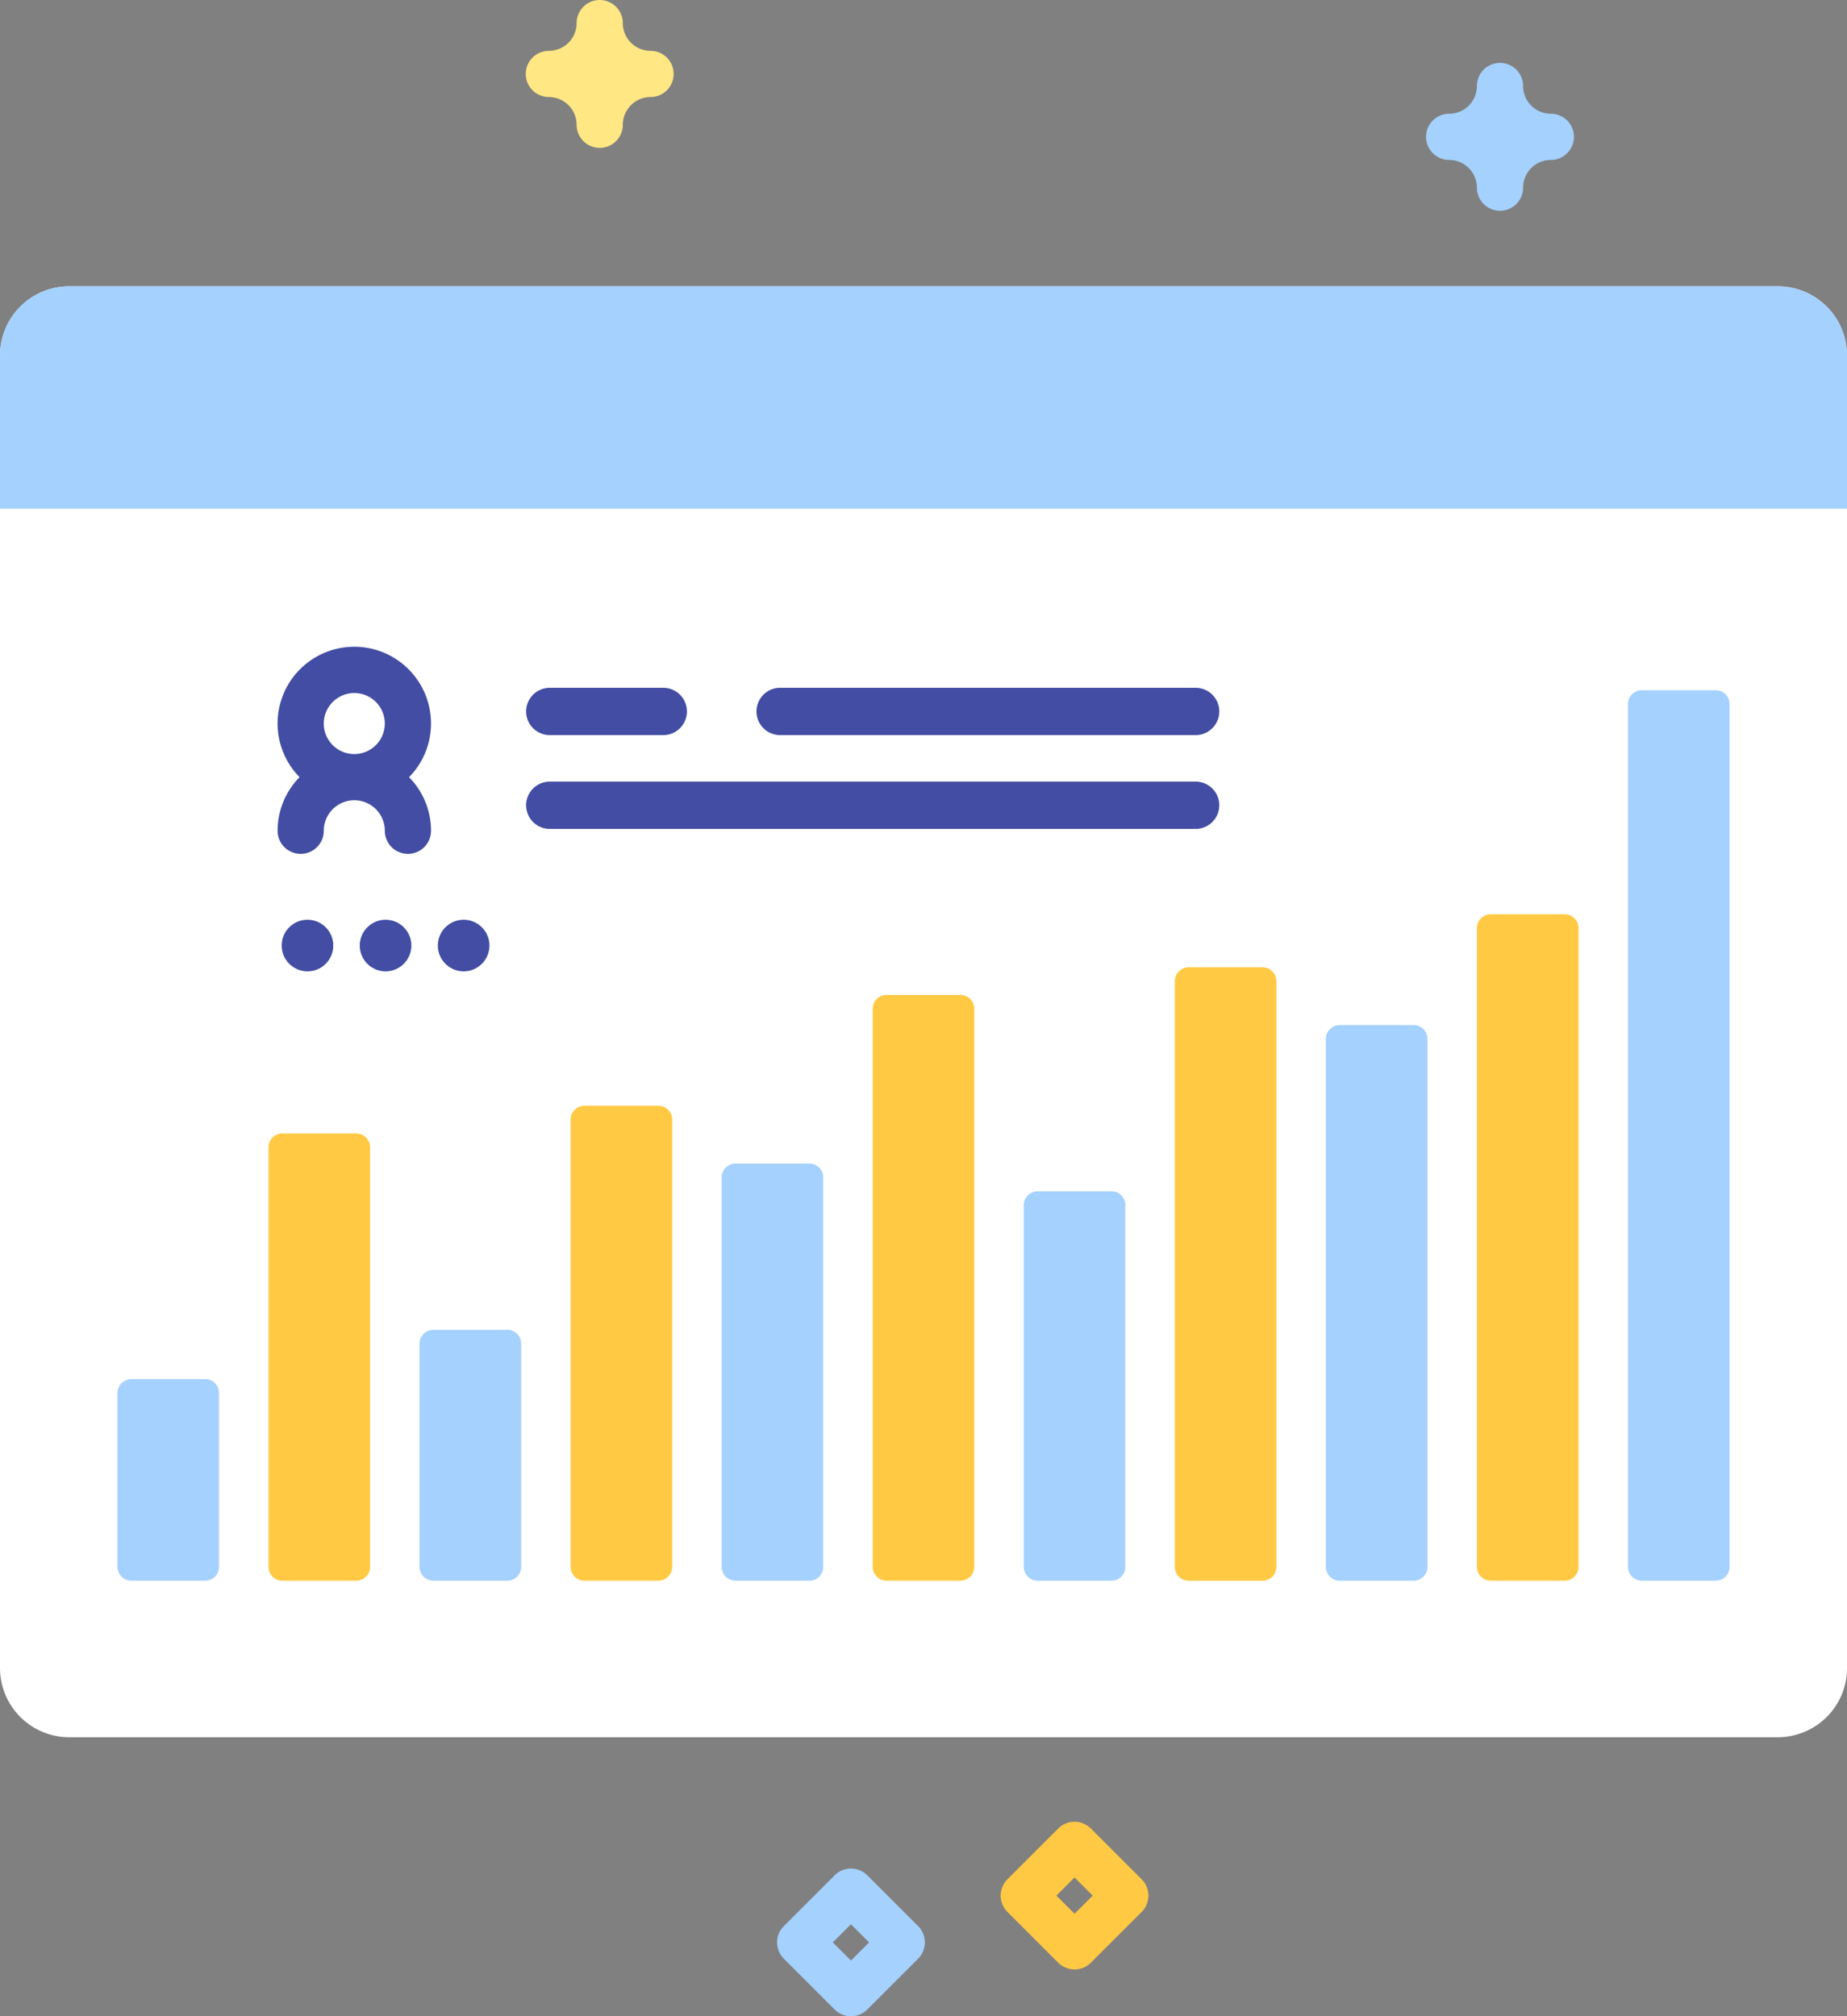 <svg xmlns="http://www.w3.org/2000/svg" width="183.195" height="200" viewBox="0 0 183.195 200"><rect x="0" y="0" width="183.195" height="200" fill="#808080" stroke="none"/><defs><style>.a{fill:#fff;}.b{fill:#a5d1fe;}.c{fill:#ffc943;}.d{fill:#424da3;}.e{fill:#ffe783;}</style></defs><path class="a" d="M239.2,106.536V236.719a6.872,6.872,0,0,1-6.87,6.87H62.87a6.872,6.872,0,0,1-6.87-6.87V106.536a6.872,6.872,0,0,1,6.87-6.87H232.326a6.872,6.872,0,0,1,6.87,6.87Z" transform="translate(-56 -71.265)"/><path class="b" d="M239.2,121.728V106.536a6.87,6.87,0,0,0-6.87-6.87H62.87a6.87,6.87,0,0,0-6.87,6.87v15.192Z" transform="translate(-56 -71.265)"/><path class="c" d="M122.851,327.51h-7.328a1.374,1.374,0,0,1-1.374-1.374V284.521a1.374,1.374,0,0,1,1.374-1.374h7.328a1.374,1.374,0,0,1,1.374,1.374v41.615A1.374,1.374,0,0,1,122.851,327.51Z" transform="translate(-87.517 -170.714)"/><path class="b" d="M90.139,356.35H82.811a1.374,1.374,0,0,1-1.374-1.374V337.73a1.374,1.374,0,0,1,1.374-1.374h7.328a1.374,1.374,0,0,1,1.374,1.374v17.246A1.374,1.374,0,0,1,90.139,356.35Z" transform="translate(-69.787 -199.554)"/><path class="b" d="M155.564,350.56h-7.328a1.374,1.374,0,0,1-1.374-1.374V327.047a1.374,1.374,0,0,1,1.374-1.374h7.328a1.374,1.374,0,0,1,1.374,1.374v22.139A1.374,1.374,0,0,1,155.564,350.56Z" transform="translate(-105.248 -193.764)"/><path class="c" d="M188.277,324.258h-7.328a1.374,1.374,0,0,1-1.374-1.374V278.521a1.374,1.374,0,0,1,1.374-1.374h7.328a1.374,1.374,0,0,1,1.374,1.374v44.364A1.374,1.374,0,0,1,188.277,324.258Z" transform="translate(-122.979 -167.462)"/><path class="b" d="M220.989,331.048h-7.328a1.374,1.374,0,0,1-1.374-1.374V291.047a1.374,1.374,0,0,1,1.374-1.374h7.328a1.374,1.374,0,0,1,1.374,1.374v38.627A1.374,1.374,0,0,1,220.989,331.048Z" transform="translate(-140.709 -174.251)"/><path class="c" d="M253.7,311.25h-7.328A1.374,1.374,0,0,1,245,309.876V254.521a1.374,1.374,0,0,1,1.374-1.374H253.7a1.374,1.374,0,0,1,1.374,1.374v55.355A1.374,1.374,0,0,1,253.7,311.25Z" transform="translate(-158.44 -154.454)"/><path class="b" d="M286.415,334.3h-7.328a1.374,1.374,0,0,1-1.374-1.374V297.047a1.374,1.374,0,0,1,1.374-1.374h7.328a1.374,1.374,0,0,1,1.374,1.374v35.879A1.374,1.374,0,0,1,286.415,334.3Z" transform="translate(-176.171 -177.503)"/><path class="c" d="M319.127,308H311.8a1.374,1.374,0,0,1-1.374-1.374v-58.1a1.374,1.374,0,0,1,1.374-1.374h7.328a1.374,1.374,0,0,1,1.374,1.374v58.1A1.374,1.374,0,0,1,319.127,308Z" transform="translate(-193.901 -151.202)"/><path class="b" d="M351.84,314.787h-7.328a1.374,1.374,0,0,1-1.374-1.374V261.047a1.374,1.374,0,0,1,1.374-1.374h7.328a1.374,1.374,0,0,1,1.374,1.374v52.366A1.374,1.374,0,0,1,351.84,314.787Z" transform="translate(-211.632 -157.991)"/><path class="c" d="M384.553,301.779h-7.328a1.374,1.374,0,0,1-1.374-1.374V237.047a1.374,1.374,0,0,1,1.374-1.374h7.328a1.374,1.374,0,0,1,1.374,1.374v63.358A1.374,1.374,0,0,1,384.553,301.779Z" transform="translate(-229.363 -144.982)"/><path class="b" d="M417.265,275.477h-7.328a1.374,1.374,0,0,1-1.374-1.374V188.521a1.374,1.374,0,0,1,1.374-1.374h7.328a1.374,1.374,0,0,1,1.374,1.374V274.1A1.374,1.374,0,0,1,417.265,275.477Z" transform="translate(-247.093 -118.681)"/><path class="d" d="M131.335,185.364a7.608,7.608,0,1,0-13.038,5.318A7.579,7.579,0,0,0,116.12,196a2.29,2.29,0,0,0,4.58,0,3.028,3.028,0,1,1,6.056,0,2.29,2.29,0,0,0,4.58,0,7.58,7.58,0,0,0-2.177-5.318A7.579,7.579,0,0,0,131.335,185.364Zm-7.608-3.028a3.027,3.027,0,1,1-3.028,3.028A3.031,3.031,0,0,1,123.728,182.336Z" transform="translate(-88.586 -113.591)"/><path class="d" d="M222.176,191.313h41.21a2.346,2.346,0,1,0,0-4.693h-41.21a2.346,2.346,0,0,0,0,4.693Z" transform="translate(-144.798 -118.395)"/><path class="d" d="M172.29,191.313h11.256a2.346,2.346,0,1,0,0-4.693H172.29a2.346,2.346,0,1,0,0,4.693Z" transform="translate(-117.759 -118.395)"/><path class="d" d="M172.29,211.632h64.057a2.346,2.346,0,0,0,0-4.693H172.29a2.346,2.346,0,0,0,0,4.693Z" transform="translate(-117.759 -129.408)"/><circle class="d" cx="2.56" cy="2.56" r="2.56" transform="translate(27.937 91.233)"/><circle class="d" cx="2.56" cy="2.56" r="2.56" transform="translate(35.682 91.233)"/><circle class="d" cx="2.56" cy="2.56" r="2.56" transform="translate(43.427 91.233)"/><path class="b" d="M372.17,65.947a2.29,2.29,0,0,1-2.29-2.29,2.759,2.759,0,0,0-2.755-2.755,2.29,2.29,0,0,1,0-4.58,2.758,2.758,0,0,0,2.755-2.755,2.29,2.29,0,1,1,4.58,0,2.759,2.759,0,0,0,2.755,2.755,2.29,2.29,0,0,1,0,4.58,2.758,2.758,0,0,0-2.755,2.755A2.29,2.29,0,0,1,372.17,65.947Z" transform="translate(-223.392 -45.038)"/><path class="e" d="M177.2,52.324a2.29,2.29,0,0,1-2.29-2.29,2.759,2.759,0,0,0-2.755-2.755,2.29,2.29,0,0,1,0-4.58,2.758,2.758,0,0,0,2.755-2.755,2.29,2.29,0,1,1,4.58,0,2.758,2.758,0,0,0,2.755,2.755,2.29,2.29,0,0,1,0,4.58,2.758,2.758,0,0,0-2.755,2.755A2.29,2.29,0,0,1,177.2,52.324Z" transform="translate(-117.717 -37.654)"/><path class="c" d="M280.043,446.874a2.289,2.289,0,0,1-1.62-.671l-5.035-5.036a2.289,2.289,0,0,1,0-3.238l5.035-5.036a2.29,2.29,0,0,1,3.239,0l5.036,5.036a2.289,2.289,0,0,1,0,3.238l-5.036,5.036A2.289,2.289,0,0,1,280.043,446.874Zm-1.8-7.326,1.8,1.8,1.8-1.8-1.8-1.8Z" transform="translate(-173.463 -251.515)"/><path class="b" d="M231.618,457.008a2.282,2.282,0,0,1-1.619-.671l-5.036-5.035a2.29,2.29,0,0,1,0-3.238L230,443.028a2.29,2.29,0,0,1,3.239,0l5.036,5.036a2.29,2.29,0,0,1,0,3.238l-5.036,5.035A2.285,2.285,0,0,1,231.618,457.008Zm-1.8-7.325,1.8,1.8,1.8-1.8-1.8-1.8Z" transform="translate(-147.216 -257.008)"/></svg>